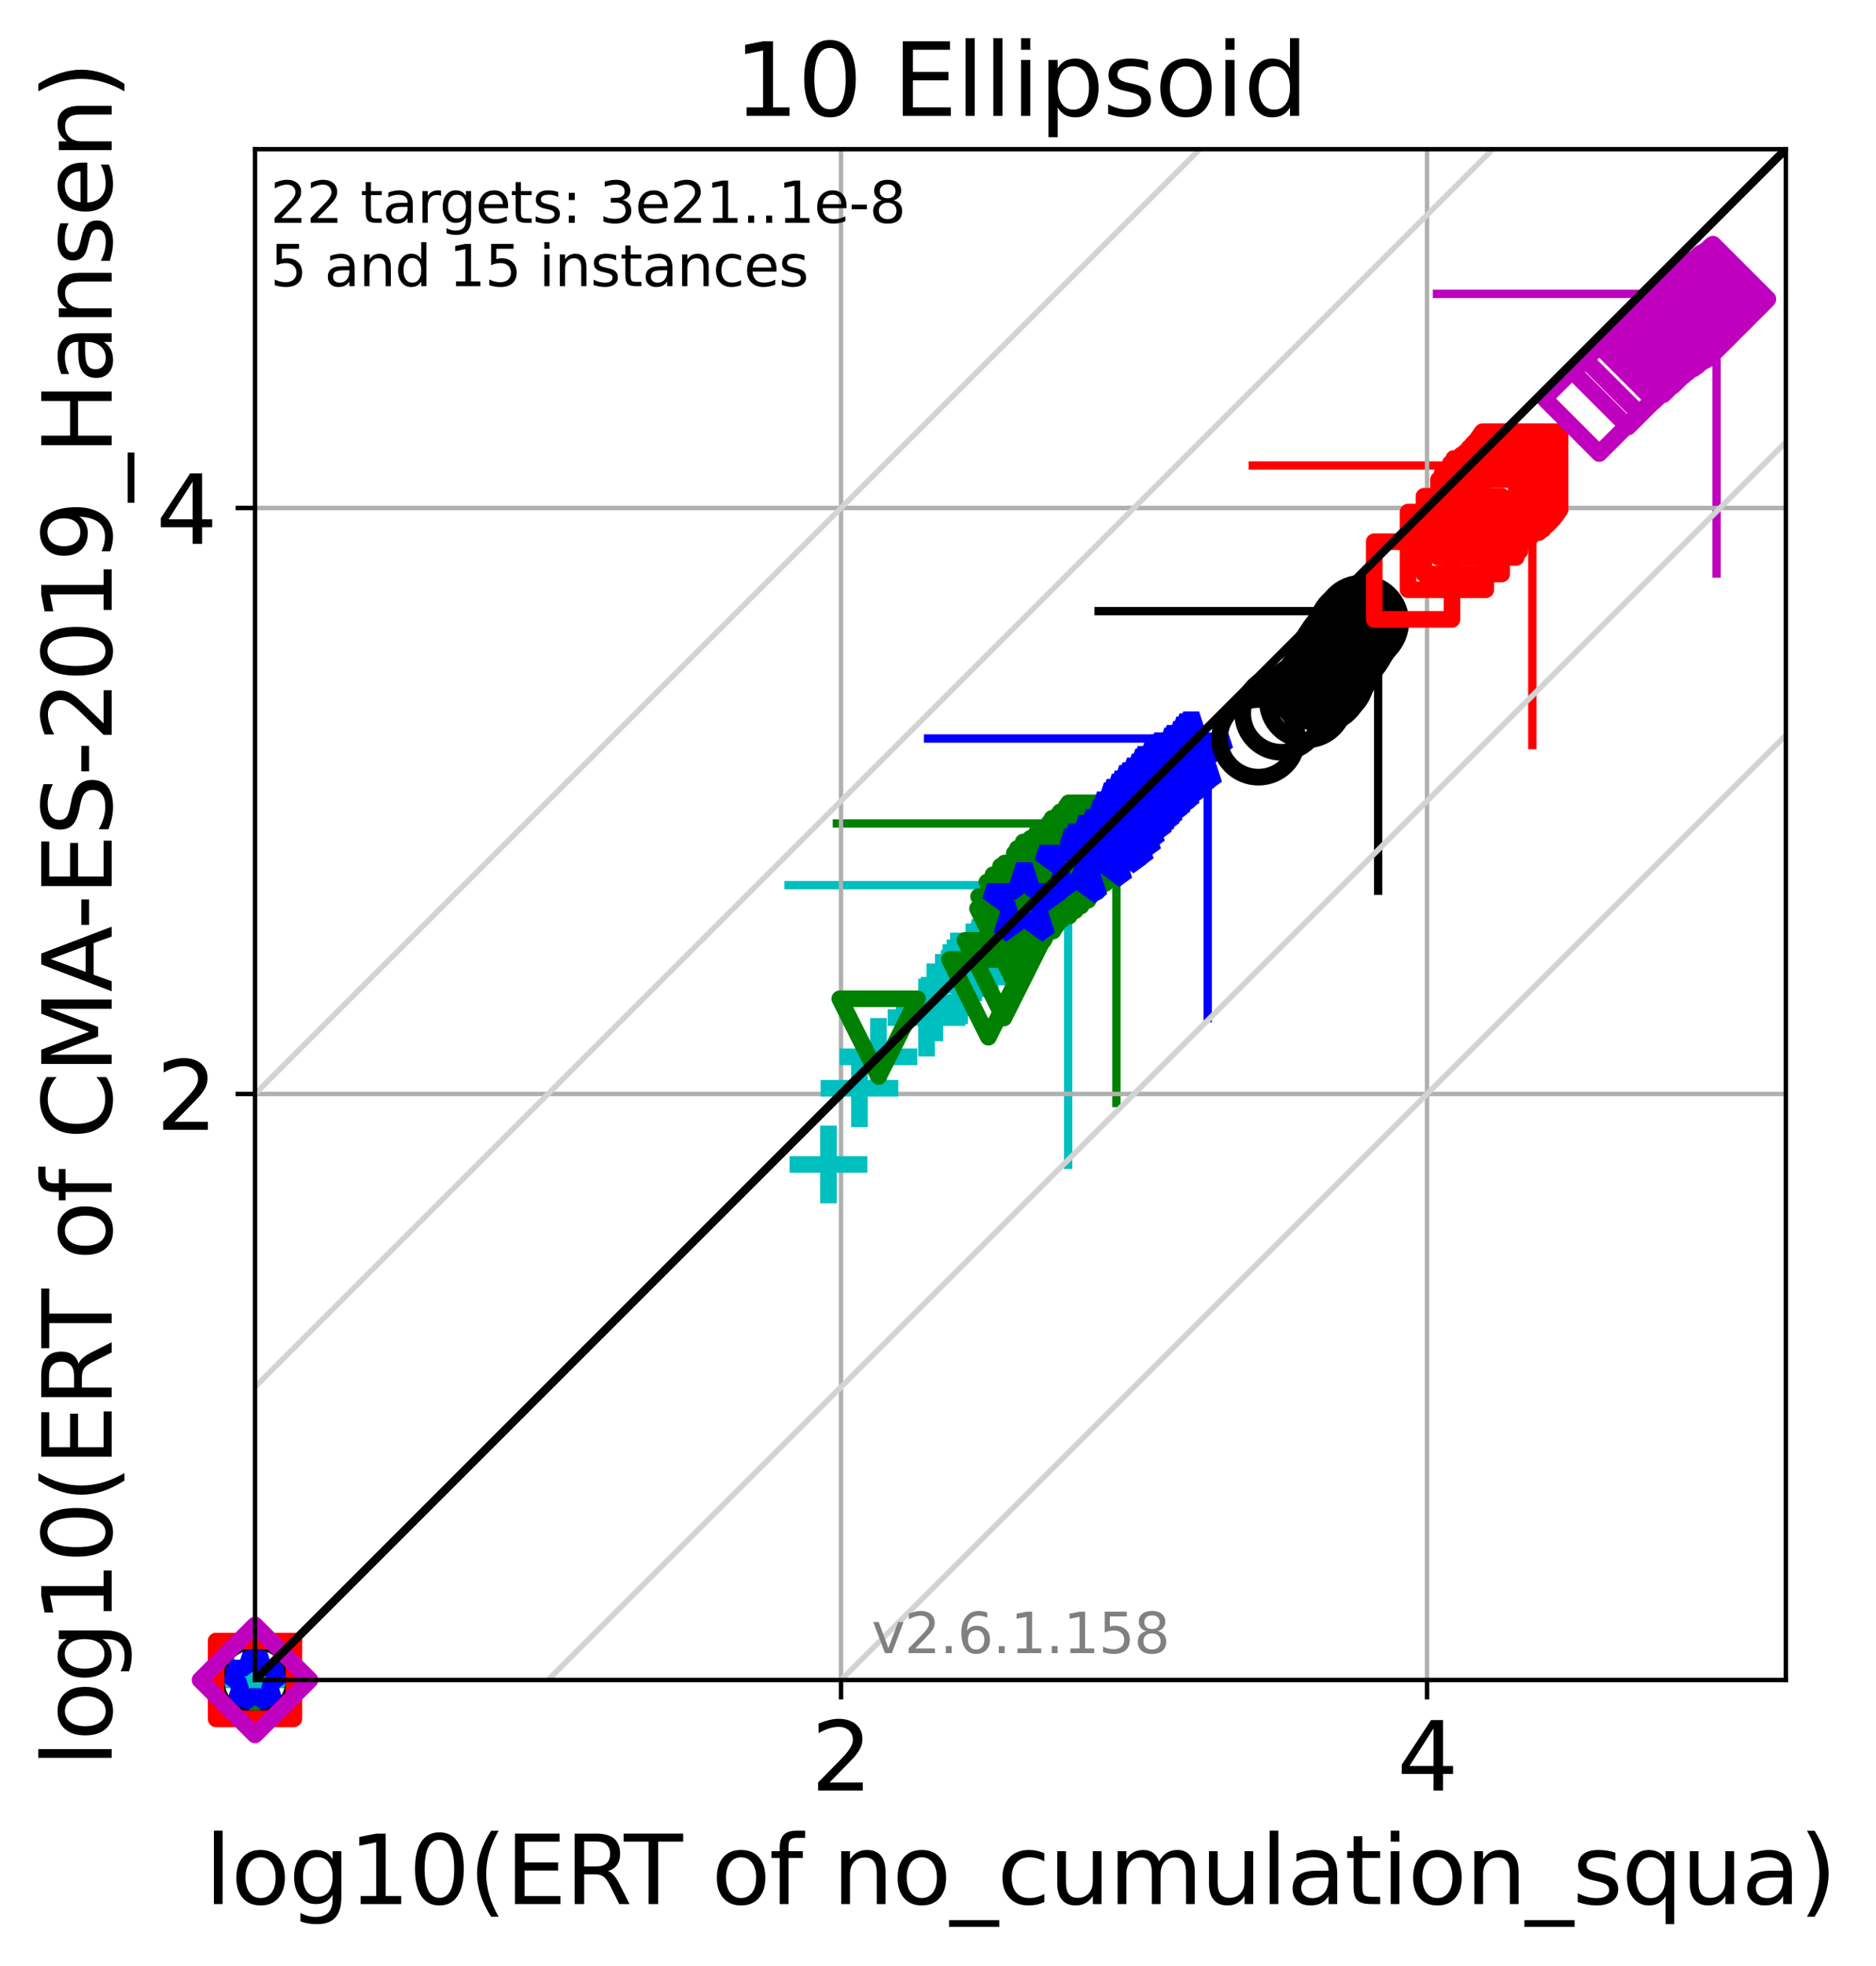 <?xml version="1.0" encoding="utf-8" standalone="no"?>
<!DOCTYPE svg PUBLIC "-//W3C//DTD SVG 1.1//EN"
  "http://www.w3.org/Graphics/SVG/1.1/DTD/svg11.dtd">
<svg xmlns:xlink="http://www.w3.org/1999/xlink" width="337.984pt" height="354.256pt" viewBox="0 0 337.984 354.256" xmlns="http://www.w3.org/2000/svg" version="1.1">
 <defs>
  <style type="text/css">*{stroke-linejoin: round; stroke-linecap: butt}</style>
 </defs>
 <g id="figure_1">
  <g id="patch_1">
   <path d="M 0 354.256 
L 337.984 354.256 
L 337.984 0 
L 0 0 
z
" style="fill: #ffffff"/>
  </g>
  <g id="axes_1">
   <g id="patch_2">
    <path d="M 45.942 302.677 
L 321.742 302.677 
L 321.742 26.877 
L 45.942 26.877 
z
" style="fill: #ffffff"/>
   </g>
   <g id="line2d_1">
    <path d="M 192.443 209.853 
L 192.443 159.48 
" clip-path="url(#pd813b47062)" style="fill: none; stroke: #00bfbf; stroke-width: 1.5; stroke-linecap: square"/>
   </g>
   <g id="line2d_2">
    <path d="M 142.07 159.48 
L 192.443 159.48 
" clip-path="url(#pd813b47062)" style="fill: none; stroke: #00bfbf; stroke-width: 1.5; stroke-linecap: square"/>
   </g>
   <g id="line2d_3">
    <path d="M 201.141 198.736 
L 201.141 148.363 
" clip-path="url(#pd813b47062)" style="fill: none; stroke: #008000; stroke-width: 1.5; stroke-linecap: square"/>
   </g>
   <g id="line2d_4">
    <path d="M 150.768 148.363 
L 201.141 148.363 
" clip-path="url(#pd813b47062)" style="fill: none; stroke: #008000; stroke-width: 1.5; stroke-linecap: square"/>
   </g>
   <g id="line2d_5">
    <path d="M 217.578 183.427 
L 217.578 133.054 
" clip-path="url(#pd813b47062)" style="fill: none; stroke: #0000ff; stroke-width: 1.5; stroke-linecap: square"/>
   </g>
   <g id="line2d_6">
    <path d="M 167.205 133.054 
L 217.578 133.054 
" clip-path="url(#pd813b47062)" style="fill: none; stroke: #0000ff; stroke-width: 1.5; stroke-linecap: square"/>
   </g>
   <g id="line2d_7">
    <path d="M 248.295 160.479 
L 248.295 110.106 
" clip-path="url(#pd813b47062)" style="fill: none; stroke: #000000; stroke-width: 1.5; stroke-linecap: square"/>
   </g>
   <g id="line2d_8">
    <path d="M 197.922 110.106 
L 248.295 110.106 
" clip-path="url(#pd813b47062)" style="fill: none; stroke: #000000; stroke-width: 1.5; stroke-linecap: square"/>
   </g>
   <g id="line2d_9">
    <path d="M 276.067 134.235 
L 276.067 83.862 
" clip-path="url(#pd813b47062)" style="fill: none; stroke: #ff0000; stroke-width: 1.5; stroke-linecap: square"/>
   </g>
   <g id="line2d_10">
    <path d="M 225.694 83.862 
L 276.067 83.862 
" clip-path="url(#pd813b47062)" style="fill: none; stroke: #ff0000; stroke-width: 1.5; stroke-linecap: square"/>
   </g>
   <g id="line2d_11">
    <path d="M 309.261 103.321 
L 309.261 52.948 
" clip-path="url(#pd813b47062)" style="fill: none; stroke: #bf00bf; stroke-width: 1.5; stroke-linecap: square"/>
   </g>
   <g id="line2d_12">
    <path d="M 258.888 52.948 
L 309.261 52.948 
" clip-path="url(#pd813b47062)" style="fill: none; stroke: #bf00bf; stroke-width: 1.5; stroke-linecap: square"/>
   </g>
   <g id="matplotlib.axis_1">
    <g id="xtick_1">
     <g id="line2d_13">
      <path d="M 151.519 302.677 
L 151.519 26.877 
" clip-path="url(#pd813b47062)" style="fill: none; stroke: #b0b0b0; stroke-width: 0.8; stroke-linecap: square"/>
     </g>
     <g id="line2d_14">
      <defs>
       <path id="m8828c5297e" d="M 0 0 
L 0 3.5 
" style="stroke: #000000; stroke-width: 0.8"/>
      </defs>
      <g>
       <use xlink:href="#m8828c5297e" x="151.519" y="302.677" style="stroke: #000000; stroke-width: 0.8"/>
      </g>
     </g>
     <g id="text_1">
      <!-- 2 -->
      <g transform="translate(146.111 322.595)scale(0.17 -0.17)">
       <defs>
        <path id="DejaVuSans-32" d="M 1228 531 
L 3431 531 
L 3431 0 
L 469 0 
L 469 531 
Q 828 903 1448 1529 
Q 2069 2156 2228 2338 
Q 2531 2678 2651 2914 
Q 2772 3150 2772 3378 
Q 2772 3750 2511 3984 
Q 2250 4219 1831 4219 
Q 1534 4219 1204 4116 
Q 875 4013 500 3803 
L 500 4441 
Q 881 4594 1212 4672 
Q 1544 4750 1819 4750 
Q 2544 4750 2975 4387 
Q 3406 4025 3406 3419 
Q 3406 3131 3298 2873 
Q 3191 2616 2906 2266 
Q 2828 2175 2409 1742 
Q 1991 1309 1228 531 
z
" transform="scale(0.016)"/>
       </defs>
       <use xlink:href="#DejaVuSans-32"/>
      </g>
     </g>
    </g>
    <g id="xtick_2">
     <g id="line2d_15">
      <path d="M 257.096 302.677 
L 257.096 26.877 
" clip-path="url(#pd813b47062)" style="fill: none; stroke: #b0b0b0; stroke-width: 0.8; stroke-linecap: square"/>
     </g>
     <g id="line2d_16">
      <g>
       <use xlink:href="#m8828c5297e" x="257.096" y="302.677" style="stroke: #000000; stroke-width: 0.8"/>
      </g>
     </g>
     <g id="text_2">
      <!-- 4 -->
      <g transform="translate(251.688 322.595)scale(0.17 -0.17)">
       <defs>
        <path id="DejaVuSans-34" d="M 2419 4116 
L 825 1625 
L 2419 1625 
L 2419 4116 
z
M 2253 4666 
L 3047 4666 
L 3047 1625 
L 3713 1625 
L 3713 1100 
L 3047 1100 
L 3047 0 
L 2419 0 
L 2419 1100 
L 313 1100 
L 313 1709 
L 2253 4666 
z
" transform="scale(0.016)"/>
       </defs>
       <use xlink:href="#DejaVuSans-34"/>
      </g>
     </g>
    </g>
    <g id="text_3">
     <!-- log10(ERT of no_cumulation_squa) -->
     <g transform="translate(36.899 343.047)scale(0.17 -0.17)">
      <defs>
       <path id="DejaVuSans-6c" d="M 603 4863 
L 1178 4863 
L 1178 0 
L 603 0 
L 603 4863 
z
" transform="scale(0.016)"/>
       <path id="DejaVuSans-6f" d="M 1959 3097 
Q 1497 3097 1228 2736 
Q 959 2375 959 1747 
Q 959 1119 1226 758 
Q 1494 397 1959 397 
Q 2419 397 2687 759 
Q 2956 1122 2956 1747 
Q 2956 2369 2687 2733 
Q 2419 3097 1959 3097 
z
M 1959 3584 
Q 2709 3584 3137 3096 
Q 3566 2609 3566 1747 
Q 3566 888 3137 398 
Q 2709 -91 1959 -91 
Q 1206 -91 779 398 
Q 353 888 353 1747 
Q 353 2609 779 3096 
Q 1206 3584 1959 3584 
z
" transform="scale(0.016)"/>
       <path id="DejaVuSans-67" d="M 2906 1791 
Q 2906 2416 2648 2759 
Q 2391 3103 1925 3103 
Q 1463 3103 1205 2759 
Q 947 2416 947 1791 
Q 947 1169 1205 825 
Q 1463 481 1925 481 
Q 2391 481 2648 825 
Q 2906 1169 2906 1791 
z
M 3481 434 
Q 3481 -459 3084 -895 
Q 2688 -1331 1869 -1331 
Q 1566 -1331 1297 -1286 
Q 1028 -1241 775 -1147 
L 775 -588 
Q 1028 -725 1275 -790 
Q 1522 -856 1778 -856 
Q 2344 -856 2625 -561 
Q 2906 -266 2906 331 
L 2906 616 
Q 2728 306 2450 153 
Q 2172 0 1784 0 
Q 1141 0 747 490 
Q 353 981 353 1791 
Q 353 2603 747 3093 
Q 1141 3584 1784 3584 
Q 2172 3584 2450 3431 
Q 2728 3278 2906 2969 
L 2906 3500 
L 3481 3500 
L 3481 434 
z
" transform="scale(0.016)"/>
       <path id="DejaVuSans-31" d="M 794 531 
L 1825 531 
L 1825 4091 
L 703 3866 
L 703 4441 
L 1819 4666 
L 2450 4666 
L 2450 531 
L 3481 531 
L 3481 0 
L 794 0 
L 794 531 
z
" transform="scale(0.016)"/>
       <path id="DejaVuSans-30" d="M 2034 4250 
Q 1547 4250 1301 3770 
Q 1056 3291 1056 2328 
Q 1056 1369 1301 889 
Q 1547 409 2034 409 
Q 2525 409 2770 889 
Q 3016 1369 3016 2328 
Q 3016 3291 2770 3770 
Q 2525 4250 2034 4250 
z
M 2034 4750 
Q 2819 4750 3233 4129 
Q 3647 3509 3647 2328 
Q 3647 1150 3233 529 
Q 2819 -91 2034 -91 
Q 1250 -91 836 529 
Q 422 1150 422 2328 
Q 422 3509 836 4129 
Q 1250 4750 2034 4750 
z
" transform="scale(0.016)"/>
       <path id="DejaVuSans-28" d="M 1984 4856 
Q 1566 4138 1362 3434 
Q 1159 2731 1159 2009 
Q 1159 1288 1364 580 
Q 1569 -128 1984 -844 
L 1484 -844 
Q 1016 -109 783 600 
Q 550 1309 550 2009 
Q 550 2706 781 3412 
Q 1013 4119 1484 4856 
L 1984 4856 
z
" transform="scale(0.016)"/>
       <path id="DejaVuSans-45" d="M 628 4666 
L 3578 4666 
L 3578 4134 
L 1259 4134 
L 1259 2753 
L 3481 2753 
L 3481 2222 
L 1259 2222 
L 1259 531 
L 3634 531 
L 3634 0 
L 628 0 
L 628 4666 
z
" transform="scale(0.016)"/>
       <path id="DejaVuSans-52" d="M 2841 2188 
Q 3044 2119 3236 1894 
Q 3428 1669 3622 1275 
L 4263 0 
L 3584 0 
L 2988 1197 
Q 2756 1666 2539 1819 
Q 2322 1972 1947 1972 
L 1259 1972 
L 1259 0 
L 628 0 
L 628 4666 
L 2053 4666 
Q 2853 4666 3247 4331 
Q 3641 3997 3641 3322 
Q 3641 2881 3436 2590 
Q 3231 2300 2841 2188 
z
M 1259 4147 
L 1259 2491 
L 2053 2491 
Q 2509 2491 2742 2702 
Q 2975 2913 2975 3322 
Q 2975 3731 2742 3939 
Q 2509 4147 2053 4147 
L 1259 4147 
z
" transform="scale(0.016)"/>
       <path id="DejaVuSans-54" d="M -19 4666 
L 3928 4666 
L 3928 4134 
L 2272 4134 
L 2272 0 
L 1638 0 
L 1638 4134 
L -19 4134 
L -19 4666 
z
" transform="scale(0.016)"/>
       <path id="DejaVuSans-20" transform="scale(0.016)"/>
       <path id="DejaVuSans-66" d="M 2375 4863 
L 2375 4384 
L 1825 4384 
Q 1516 4384 1395 4259 
Q 1275 4134 1275 3809 
L 1275 3500 
L 2222 3500 
L 2222 3053 
L 1275 3053 
L 1275 0 
L 697 0 
L 697 3053 
L 147 3053 
L 147 3500 
L 697 3500 
L 697 3744 
Q 697 4328 969 4595 
Q 1241 4863 1831 4863 
L 2375 4863 
z
" transform="scale(0.016)"/>
       <path id="DejaVuSans-6e" d="M 3513 2113 
L 3513 0 
L 2938 0 
L 2938 2094 
Q 2938 2591 2744 2837 
Q 2550 3084 2163 3084 
Q 1697 3084 1428 2787 
Q 1159 2491 1159 1978 
L 1159 0 
L 581 0 
L 581 3500 
L 1159 3500 
L 1159 2956 
Q 1366 3272 1645 3428 
Q 1925 3584 2291 3584 
Q 2894 3584 3203 3211 
Q 3513 2838 3513 2113 
z
" transform="scale(0.016)"/>
       <path id="DejaVuSans-5f" d="M 3263 -1063 
L 3263 -1509 
L -63 -1509 
L -63 -1063 
L 3263 -1063 
z
" transform="scale(0.016)"/>
       <path id="DejaVuSans-63" d="M 3122 3366 
L 3122 2828 
Q 2878 2963 2633 3030 
Q 2388 3097 2138 3097 
Q 1578 3097 1268 2742 
Q 959 2388 959 1747 
Q 959 1106 1268 751 
Q 1578 397 2138 397 
Q 2388 397 2633 464 
Q 2878 531 3122 666 
L 3122 134 
Q 2881 22 2623 -34 
Q 2366 -91 2075 -91 
Q 1284 -91 818 406 
Q 353 903 353 1747 
Q 353 2603 823 3093 
Q 1294 3584 2113 3584 
Q 2378 3584 2631 3529 
Q 2884 3475 3122 3366 
z
" transform="scale(0.016)"/>
       <path id="DejaVuSans-75" d="M 544 1381 
L 544 3500 
L 1119 3500 
L 1119 1403 
Q 1119 906 1312 657 
Q 1506 409 1894 409 
Q 2359 409 2629 706 
Q 2900 1003 2900 1516 
L 2900 3500 
L 3475 3500 
L 3475 0 
L 2900 0 
L 2900 538 
Q 2691 219 2414 64 
Q 2138 -91 1772 -91 
Q 1169 -91 856 284 
Q 544 659 544 1381 
z
M 1991 3584 
L 1991 3584 
z
" transform="scale(0.016)"/>
       <path id="DejaVuSans-6d" d="M 3328 2828 
Q 3544 3216 3844 3400 
Q 4144 3584 4550 3584 
Q 5097 3584 5394 3201 
Q 5691 2819 5691 2113 
L 5691 0 
L 5113 0 
L 5113 2094 
Q 5113 2597 4934 2840 
Q 4756 3084 4391 3084 
Q 3944 3084 3684 2787 
Q 3425 2491 3425 1978 
L 3425 0 
L 2847 0 
L 2847 2094 
Q 2847 2600 2669 2842 
Q 2491 3084 2119 3084 
Q 1678 3084 1418 2786 
Q 1159 2488 1159 1978 
L 1159 0 
L 581 0 
L 581 3500 
L 1159 3500 
L 1159 2956 
Q 1356 3278 1631 3431 
Q 1906 3584 2284 3584 
Q 2666 3584 2933 3390 
Q 3200 3197 3328 2828 
z
" transform="scale(0.016)"/>
       <path id="DejaVuSans-61" d="M 2194 1759 
Q 1497 1759 1228 1600 
Q 959 1441 959 1056 
Q 959 750 1161 570 
Q 1363 391 1709 391 
Q 2188 391 2477 730 
Q 2766 1069 2766 1631 
L 2766 1759 
L 2194 1759 
z
M 3341 1997 
L 3341 0 
L 2766 0 
L 2766 531 
Q 2569 213 2275 61 
Q 1981 -91 1556 -91 
Q 1019 -91 701 211 
Q 384 513 384 1019 
Q 384 1609 779 1909 
Q 1175 2209 1959 2209 
L 2766 2209 
L 2766 2266 
Q 2766 2663 2505 2880 
Q 2244 3097 1772 3097 
Q 1472 3097 1187 3025 
Q 903 2953 641 2809 
L 641 3341 
Q 956 3463 1253 3523 
Q 1550 3584 1831 3584 
Q 2591 3584 2966 3190 
Q 3341 2797 3341 1997 
z
" transform="scale(0.016)"/>
       <path id="DejaVuSans-74" d="M 1172 4494 
L 1172 3500 
L 2356 3500 
L 2356 3053 
L 1172 3053 
L 1172 1153 
Q 1172 725 1289 603 
Q 1406 481 1766 481 
L 2356 481 
L 2356 0 
L 1766 0 
Q 1100 0 847 248 
Q 594 497 594 1153 
L 594 3053 
L 172 3053 
L 172 3500 
L 594 3500 
L 594 4494 
L 1172 4494 
z
" transform="scale(0.016)"/>
       <path id="DejaVuSans-69" d="M 603 3500 
L 1178 3500 
L 1178 0 
L 603 0 
L 603 3500 
z
M 603 4863 
L 1178 4863 
L 1178 4134 
L 603 4134 
L 603 4863 
z
" transform="scale(0.016)"/>
       <path id="DejaVuSans-73" d="M 2834 3397 
L 2834 2853 
Q 2591 2978 2328 3040 
Q 2066 3103 1784 3103 
Q 1356 3103 1142 2972 
Q 928 2841 928 2578 
Q 928 2378 1081 2264 
Q 1234 2150 1697 2047 
L 1894 2003 
Q 2506 1872 2764 1633 
Q 3022 1394 3022 966 
Q 3022 478 2636 193 
Q 2250 -91 1575 -91 
Q 1294 -91 989 -36 
Q 684 19 347 128 
L 347 722 
Q 666 556 975 473 
Q 1284 391 1588 391 
Q 1994 391 2212 530 
Q 2431 669 2431 922 
Q 2431 1156 2273 1281 
Q 2116 1406 1581 1522 
L 1381 1569 
Q 847 1681 609 1914 
Q 372 2147 372 2553 
Q 372 3047 722 3315 
Q 1072 3584 1716 3584 
Q 2034 3584 2315 3537 
Q 2597 3491 2834 3397 
z
" transform="scale(0.016)"/>
       <path id="DejaVuSans-71" d="M 947 1747 
Q 947 1113 1208 752 
Q 1469 391 1925 391 
Q 2381 391 2643 752 
Q 2906 1113 2906 1747 
Q 2906 2381 2643 2742 
Q 2381 3103 1925 3103 
Q 1469 3103 1208 2742 
Q 947 2381 947 1747 
z
M 2906 525 
Q 2725 213 2448 61 
Q 2172 -91 1784 -91 
Q 1150 -91 751 415 
Q 353 922 353 1747 
Q 353 2572 751 3078 
Q 1150 3584 1784 3584 
Q 2172 3584 2448 3432 
Q 2725 3281 2906 2969 
L 2906 3500 
L 3481 3500 
L 3481 -1331 
L 2906 -1331 
L 2906 525 
z
" transform="scale(0.016)"/>
       <path id="DejaVuSans-29" d="M 513 4856 
L 1013 4856 
Q 1481 4119 1714 3412 
Q 1947 2706 1947 2009 
Q 1947 1309 1714 600 
Q 1481 -109 1013 -844 
L 513 -844 
Q 928 -128 1133 580 
Q 1338 1288 1338 2009 
Q 1338 2731 1133 3434 
Q 928 4138 513 4856 
z
" transform="scale(0.016)"/>
      </defs>
      <use xlink:href="#DejaVuSans-6c"/>
      <use xlink:href="#DejaVuSans-6f" x="27.783"/>
      <use xlink:href="#DejaVuSans-67" x="88.965"/>
      <use xlink:href="#DejaVuSans-31" x="152.441"/>
      <use xlink:href="#DejaVuSans-30" x="216.064"/>
      <use xlink:href="#DejaVuSans-28" x="279.688"/>
      <use xlink:href="#DejaVuSans-45" x="318.701"/>
      <use xlink:href="#DejaVuSans-52" x="381.885"/>
      <use xlink:href="#DejaVuSans-54" x="444.117"/>
      <use xlink:href="#DejaVuSans-20" x="505.201"/>
      <use xlink:href="#DejaVuSans-6f" x="536.988"/>
      <use xlink:href="#DejaVuSans-66" x="598.17"/>
      <use xlink:href="#DejaVuSans-20" x="633.375"/>
      <use xlink:href="#DejaVuSans-6e" x="665.162"/>
      <use xlink:href="#DejaVuSans-6f" x="728.541"/>
      <use xlink:href="#DejaVuSans-5f" x="789.723"/>
      <use xlink:href="#DejaVuSans-63" x="839.723"/>
      <use xlink:href="#DejaVuSans-75" x="894.703"/>
      <use xlink:href="#DejaVuSans-6d" x="958.082"/>
      <use xlink:href="#DejaVuSans-75" x="1055.494"/>
      <use xlink:href="#DejaVuSans-6c" x="1118.873"/>
      <use xlink:href="#DejaVuSans-61" x="1146.656"/>
      <use xlink:href="#DejaVuSans-74" x="1207.936"/>
      <use xlink:href="#DejaVuSans-69" x="1247.145"/>
      <use xlink:href="#DejaVuSans-6f" x="1274.928"/>
      <use xlink:href="#DejaVuSans-6e" x="1336.109"/>
      <use xlink:href="#DejaVuSans-5f" x="1399.488"/>
      <use xlink:href="#DejaVuSans-73" x="1449.488"/>
      <use xlink:href="#DejaVuSans-71" x="1501.588"/>
      <use xlink:href="#DejaVuSans-75" x="1565.064"/>
      <use xlink:href="#DejaVuSans-61" x="1628.443"/>
      <use xlink:href="#DejaVuSans-29" x="1689.723"/>
     </g>
    </g>
   </g>
   <g id="matplotlib.axis_2">
    <g id="ytick_1">
     <g id="line2d_17">
      <path d="M 45.942 197.1 
L 321.742 197.1 
" clip-path="url(#pd813b47062)" style="fill: none; stroke: #b0b0b0; stroke-width: 0.8; stroke-linecap: square"/>
     </g>
     <g id="line2d_18">
      <defs>
       <path id="m535c3b37b7" d="M 0 0 
L -3.5 0 
" style="stroke: #000000; stroke-width: 0.8"/>
      </defs>
      <g>
       <use xlink:href="#m535c3b37b7" x="45.942" y="197.1" style="stroke: #000000; stroke-width: 0.8"/>
      </g>
     </g>
     <g id="text_4">
      <!-- 2 -->
      <g transform="translate(28.126 203.559)scale(0.17 -0.17)">
       <use xlink:href="#DejaVuSans-32"/>
      </g>
     </g>
    </g>
    <g id="ytick_2">
     <g id="line2d_19">
      <path d="M 45.942 91.523 
L 321.742 91.523 
" clip-path="url(#pd813b47062)" style="fill: none; stroke: #b0b0b0; stroke-width: 0.8; stroke-linecap: square"/>
     </g>
     <g id="line2d_20">
      <g>
       <use xlink:href="#m535c3b37b7" x="45.942" y="91.523" style="stroke: #000000; stroke-width: 0.8"/>
      </g>
     </g>
     <g id="text_5">
      <!-- 4 -->
      <g transform="translate(28.126 97.982)scale(0.17 -0.17)">
       <use xlink:href="#DejaVuSans-34"/>
      </g>
     </g>
    </g>
    <g id="text_6">
     <!-- log10(ERT of CMA-ES-2019_Hansen) -->
     <g transform="translate(20.117 318.342)rotate(-90)scale(0.17 -0.17)">
      <defs>
       <path id="DejaVuSans-43" d="M 4122 4306 
L 4122 3641 
Q 3803 3938 3442 4084 
Q 3081 4231 2675 4231 
Q 1875 4231 1450 3742 
Q 1025 3253 1025 2328 
Q 1025 1406 1450 917 
Q 1875 428 2675 428 
Q 3081 428 3442 575 
Q 3803 722 4122 1019 
L 4122 359 
Q 3791 134 3420 21 
Q 3050 -91 2638 -91 
Q 1578 -91 968 557 
Q 359 1206 359 2328 
Q 359 3453 968 4101 
Q 1578 4750 2638 4750 
Q 3056 4750 3426 4639 
Q 3797 4528 4122 4306 
z
" transform="scale(0.016)"/>
       <path id="DejaVuSans-4d" d="M 628 4666 
L 1569 4666 
L 2759 1491 
L 3956 4666 
L 4897 4666 
L 4897 0 
L 4281 0 
L 4281 4097 
L 3078 897 
L 2444 897 
L 1241 4097 
L 1241 0 
L 628 0 
L 628 4666 
z
" transform="scale(0.016)"/>
       <path id="DejaVuSans-41" d="M 2188 4044 
L 1331 1722 
L 3047 1722 
L 2188 4044 
z
M 1831 4666 
L 2547 4666 
L 4325 0 
L 3669 0 
L 3244 1197 
L 1141 1197 
L 716 0 
L 50 0 
L 1831 4666 
z
" transform="scale(0.016)"/>
       <path id="DejaVuSans-2d" d="M 313 2009 
L 1997 2009 
L 1997 1497 
L 313 1497 
L 313 2009 
z
" transform="scale(0.016)"/>
       <path id="DejaVuSans-53" d="M 3425 4513 
L 3425 3897 
Q 3066 4069 2747 4153 
Q 2428 4238 2131 4238 
Q 1616 4238 1336 4038 
Q 1056 3838 1056 3469 
Q 1056 3159 1242 3001 
Q 1428 2844 1947 2747 
L 2328 2669 
Q 3034 2534 3370 2195 
Q 3706 1856 3706 1288 
Q 3706 609 3251 259 
Q 2797 -91 1919 -91 
Q 1588 -91 1214 -16 
Q 841 59 441 206 
L 441 856 
Q 825 641 1194 531 
Q 1563 422 1919 422 
Q 2459 422 2753 634 
Q 3047 847 3047 1241 
Q 3047 1584 2836 1778 
Q 2625 1972 2144 2069 
L 1759 2144 
Q 1053 2284 737 2584 
Q 422 2884 422 3419 
Q 422 4038 858 4394 
Q 1294 4750 2059 4750 
Q 2388 4750 2728 4690 
Q 3069 4631 3425 4513 
z
" transform="scale(0.016)"/>
       <path id="DejaVuSans-39" d="M 703 97 
L 703 672 
Q 941 559 1184 500 
Q 1428 441 1663 441 
Q 2288 441 2617 861 
Q 2947 1281 2994 2138 
Q 2813 1869 2534 1725 
Q 2256 1581 1919 1581 
Q 1219 1581 811 2004 
Q 403 2428 403 3163 
Q 403 3881 828 4315 
Q 1253 4750 1959 4750 
Q 2769 4750 3195 4129 
Q 3622 3509 3622 2328 
Q 3622 1225 3098 567 
Q 2575 -91 1691 -91 
Q 1453 -91 1209 -44 
Q 966 3 703 97 
z
M 1959 2075 
Q 2384 2075 2632 2365 
Q 2881 2656 2881 3163 
Q 2881 3666 2632 3958 
Q 2384 4250 1959 4250 
Q 1534 4250 1286 3958 
Q 1038 3666 1038 3163 
Q 1038 2656 1286 2365 
Q 1534 2075 1959 2075 
z
" transform="scale(0.016)"/>
       <path id="DejaVuSans-48" d="M 628 4666 
L 1259 4666 
L 1259 2753 
L 3553 2753 
L 3553 4666 
L 4184 4666 
L 4184 0 
L 3553 0 
L 3553 2222 
L 1259 2222 
L 1259 0 
L 628 0 
L 628 4666 
z
" transform="scale(0.016)"/>
       <path id="DejaVuSans-65" d="M 3597 1894 
L 3597 1613 
L 953 1613 
Q 991 1019 1311 708 
Q 1631 397 2203 397 
Q 2534 397 2845 478 
Q 3156 559 3463 722 
L 3463 178 
Q 3153 47 2828 -22 
Q 2503 -91 2169 -91 
Q 1331 -91 842 396 
Q 353 884 353 1716 
Q 353 2575 817 3079 
Q 1281 3584 2069 3584 
Q 2775 3584 3186 3129 
Q 3597 2675 3597 1894 
z
M 3022 2063 
Q 3016 2534 2758 2815 
Q 2500 3097 2075 3097 
Q 1594 3097 1305 2825 
Q 1016 2553 972 2059 
L 3022 2063 
z
" transform="scale(0.016)"/>
      </defs>
      <use xlink:href="#DejaVuSans-6c"/>
      <use xlink:href="#DejaVuSans-6f" x="27.783"/>
      <use xlink:href="#DejaVuSans-67" x="88.965"/>
      <use xlink:href="#DejaVuSans-31" x="152.441"/>
      <use xlink:href="#DejaVuSans-30" x="216.064"/>
      <use xlink:href="#DejaVuSans-28" x="279.688"/>
      <use xlink:href="#DejaVuSans-45" x="318.701"/>
      <use xlink:href="#DejaVuSans-52" x="381.885"/>
      <use xlink:href="#DejaVuSans-54" x="444.117"/>
      <use xlink:href="#DejaVuSans-20" x="505.201"/>
      <use xlink:href="#DejaVuSans-6f" x="536.988"/>
      <use xlink:href="#DejaVuSans-66" x="598.17"/>
      <use xlink:href="#DejaVuSans-20" x="633.375"/>
      <use xlink:href="#DejaVuSans-43" x="665.162"/>
      <use xlink:href="#DejaVuSans-4d" x="734.986"/>
      <use xlink:href="#DejaVuSans-41" x="821.266"/>
      <use xlink:href="#DejaVuSans-2d" x="887.424"/>
      <use xlink:href="#DejaVuSans-45" x="923.508"/>
      <use xlink:href="#DejaVuSans-53" x="986.691"/>
      <use xlink:href="#DejaVuSans-2d" x="1050.168"/>
      <use xlink:href="#DejaVuSans-32" x="1086.252"/>
      <use xlink:href="#DejaVuSans-30" x="1149.875"/>
      <use xlink:href="#DejaVuSans-31" x="1213.498"/>
      <use xlink:href="#DejaVuSans-39" x="1277.121"/>
      <use xlink:href="#DejaVuSans-5f" x="1340.744"/>
      <use xlink:href="#DejaVuSans-48" x="1390.744"/>
      <use xlink:href="#DejaVuSans-61" x="1465.939"/>
      <use xlink:href="#DejaVuSans-6e" x="1527.219"/>
      <use xlink:href="#DejaVuSans-73" x="1590.598"/>
      <use xlink:href="#DejaVuSans-65" x="1642.697"/>
      <use xlink:href="#DejaVuSans-6e" x="1704.221"/>
      <use xlink:href="#DejaVuSans-29" x="1767.6"/>
     </g>
    </g>
   </g>
   <g id="line2d_21">
    <defs>
     <path id="mf13c3436aa" d="M -7 0 
L 7 0 
M 0 7 
L 0 -7 
" style="stroke: #00bfbf; stroke-width: 3"/>
    </defs>
    <g>
     <use xlink:href="#mf13c3436aa" x="45.942" y="302.677" style="fill-opacity: 0; stroke: #00bfbf; stroke-width: 3"/>
     <use xlink:href="#mf13c3436aa" x="149.256" y="209.8" style="fill-opacity: 0; stroke: #00bfbf; stroke-width: 3"/>
     <use xlink:href="#mf13c3436aa" x="154.842" y="196.069" style="fill-opacity: 0; stroke: #00bfbf; stroke-width: 3"/>
     <use xlink:href="#mf13c3436aa" x="158.263" y="190.413" style="fill-opacity: 0; stroke: #00bfbf; stroke-width: 3"/>
     <use xlink:href="#mf13c3436aa" x="166.923" y="183.338" style="fill-opacity: 0; stroke: #00bfbf; stroke-width: 3"/>
     <use xlink:href="#mf13c3436aa" x="168.419" y="180.591" style="fill-opacity: 0; stroke: #00bfbf; stroke-width: 3"/>
     <use xlink:href="#mf13c3436aa" x="172.89" y="177.505" style="fill-opacity: 0; stroke: #00bfbf; stroke-width: 3"/>
     <use xlink:href="#mf13c3436aa" x="174.358" y="176.032" style="fill-opacity: 0; stroke: #00bfbf; stroke-width: 3"/>
     <use xlink:href="#mf13c3436aa" x="175.449" y="173.375" style="fill-opacity: 0; stroke: #00bfbf; stroke-width: 3"/>
     <use xlink:href="#mf13c3436aa" x="176.521" y="172.628" style="fill-opacity: 0; stroke: #00bfbf; stroke-width: 3"/>
     <use xlink:href="#mf13c3436aa" x="176.827" y="171.605" style="fill-opacity: 0; stroke: #00bfbf; stroke-width: 3"/>
     <use xlink:href="#mf13c3436aa" x="177.546" y="170.756" style="fill-opacity: 0; stroke: #00bfbf; stroke-width: 3"/>
     <use xlink:href="#mf13c3436aa" x="178.171" y="169.53" style="fill-opacity: 0; stroke: #00bfbf; stroke-width: 3"/>
     <use xlink:href="#mf13c3436aa" x="181.038" y="168.999" style="fill-opacity: 0; stroke: #00bfbf; stroke-width: 3"/>
     <use xlink:href="#mf13c3436aa" x="181.968" y="167.548" style="fill-opacity: 0; stroke: #00bfbf; stroke-width: 3"/>
     <use xlink:href="#mf13c3436aa" x="182.673" y="166.851" style="fill-opacity: 0; stroke: #00bfbf; stroke-width: 3"/>
     <use xlink:href="#mf13c3436aa" x="183.956" y="165.529" style="fill-opacity: 0; stroke: #00bfbf; stroke-width: 3"/>
     <use xlink:href="#mf13c3436aa" x="185.012" y="165.185" style="fill-opacity: 0; stroke: #00bfbf; stroke-width: 3"/>
     <use xlink:href="#mf13c3436aa" x="185.538" y="164.404" style="fill-opacity: 0; stroke: #00bfbf; stroke-width: 3"/>
     <use xlink:href="#mf13c3436aa" x="185.538" y="163.674" style="fill-opacity: 0; stroke: #00bfbf; stroke-width: 3"/>
     <use xlink:href="#mf13c3436aa" x="186.959" y="162.946" style="fill-opacity: 0; stroke: #00bfbf; stroke-width: 3"/>
     <use xlink:href="#mf13c3436aa" x="187.586" y="162.224" style="fill-opacity: 0; stroke: #00bfbf; stroke-width: 3"/>
    </g>
   </g>
   <g id="line2d_22">
    <defs>
     <path id="mcda86a01a0" d="M -0 7 
L 7 -7 
L -7 -7 
z
" style="stroke: #008000; stroke-width: 3; stroke-linejoin: miter"/>
    </defs>
    <g>
     <use xlink:href="#mcda86a01a0" x="45.942" y="302.677" style="fill-opacity: 0; stroke: #008000; stroke-width: 3; stroke-linejoin: miter"/>
     <use xlink:href="#mcda86a01a0" x="158.297" y="186.945" style="fill-opacity: 0; stroke: #008000; stroke-width: 3; stroke-linejoin: miter"/>
     <use xlink:href="#mcda86a01a0" x="178.07" y="179.873" style="fill-opacity: 0; stroke: #008000; stroke-width: 3; stroke-linejoin: miter"/>
     <use xlink:href="#mcda86a01a0" x="180.86" y="176.42" style="fill-opacity: 0; stroke: #008000; stroke-width: 3; stroke-linejoin: miter"/>
     <use xlink:href="#mcda86a01a0" x="183.105" y="170.693" style="fill-opacity: 0; stroke: #008000; stroke-width: 3; stroke-linejoin: miter"/>
     <use xlink:href="#mcda86a01a0" x="183.312" y="168.515" style="fill-opacity: 0; stroke: #008000; stroke-width: 3; stroke-linejoin: miter"/>
     <use xlink:href="#mcda86a01a0" x="184.798" y="165.918" style="fill-opacity: 0; stroke: #008000; stroke-width: 3; stroke-linejoin: miter"/>
     <use xlink:href="#mcda86a01a0" x="185.899" y="164.596" style="fill-opacity: 0; stroke: #008000; stroke-width: 3; stroke-linejoin: miter"/>
     <use xlink:href="#mcda86a01a0" x="187.26" y="163.046" style="fill-opacity: 0; stroke: #008000; stroke-width: 3; stroke-linejoin: miter"/>
     <use xlink:href="#mcda86a01a0" x="187.991" y="162.482" style="fill-opacity: 0; stroke: #008000; stroke-width: 3; stroke-linejoin: miter"/>
     <use xlink:href="#mcda86a01a0" x="189.726" y="160.738" style="fill-opacity: 0; stroke: #008000; stroke-width: 3; stroke-linejoin: miter"/>
     <use xlink:href="#mcda86a01a0" x="190.291" y="159.854" style="fill-opacity: 0; stroke: #008000; stroke-width: 3; stroke-linejoin: miter"/>
     <use xlink:href="#mcda86a01a0" x="191.34" y="158.7" style="fill-opacity: 0; stroke: #008000; stroke-width: 3; stroke-linejoin: miter"/>
     <use xlink:href="#mcda86a01a0" x="192.627" y="158.048" style="fill-opacity: 0; stroke: #008000; stroke-width: 3; stroke-linejoin: miter"/>
     <use xlink:href="#mcda86a01a0" x="193.73" y="157.065" style="fill-opacity: 0; stroke: #008000; stroke-width: 3; stroke-linejoin: miter"/>
     <use xlink:href="#mcda86a01a0" x="194.775" y="156.227" style="fill-opacity: 0; stroke: #008000; stroke-width: 3; stroke-linejoin: miter"/>
     <use xlink:href="#mcda86a01a0" x="196.032" y="155.197" style="fill-opacity: 0; stroke: #008000; stroke-width: 3; stroke-linejoin: miter"/>
     <use xlink:href="#mcda86a01a0" x="196.533" y="154.431" style="fill-opacity: 0; stroke: #008000; stroke-width: 3; stroke-linejoin: miter"/>
     <use xlink:href="#mcda86a01a0" x="197.688" y="153.708" style="fill-opacity: 0; stroke: #008000; stroke-width: 3; stroke-linejoin: miter"/>
     <use xlink:href="#mcda86a01a0" x="198.01" y="153.25" style="fill-opacity: 0; stroke: #008000; stroke-width: 3; stroke-linejoin: miter"/>
     <use xlink:href="#mcda86a01a0" x="199.134" y="152.178" style="fill-opacity: 0; stroke: #008000; stroke-width: 3; stroke-linejoin: miter"/>
     <use xlink:href="#mcda86a01a0" x="199.516" y="151.644" style="fill-opacity: 0; stroke: #008000; stroke-width: 3; stroke-linejoin: miter"/>
    </g>
   </g>
   <g id="line2d_23">
    <defs>
     <path id="m95462b28c5" d="M 0 -7 
L -1.572 -2.163 
L -6.657 -2.163 
L -2.543 0.826 
L -4.114 5.663 
L -0 2.674 
L 4.114 5.663 
L 2.543 0.826 
L 6.657 -2.163 
L 1.572 -2.163 
z
" style="stroke: #0000ff; stroke-width: 3; stroke-linejoin: bevel"/>
    </defs>
    <g>
     <use xlink:href="#m95462b28c5" x="45.942" y="302.677" style="fill-opacity: 0; stroke: #0000ff; stroke-width: 3; stroke-linejoin: bevel"/>
     <use xlink:href="#m95462b28c5" x="184.528" y="162.792" style="fill-opacity: 0; stroke: #0000ff; stroke-width: 3; stroke-linejoin: bevel"/>
     <use xlink:href="#m95462b28c5" x="193.932" y="155.865" style="fill-opacity: 0; stroke: #0000ff; stroke-width: 3; stroke-linejoin: bevel"/>
     <use xlink:href="#m95462b28c5" x="198.428" y="152.912" style="fill-opacity: 0; stroke: #0000ff; stroke-width: 3; stroke-linejoin: bevel"/>
     <use xlink:href="#m95462b28c5" x="200.983" y="150.467" style="fill-opacity: 0; stroke: #0000ff; stroke-width: 3; stroke-linejoin: bevel"/>
     <use xlink:href="#m95462b28c5" x="202.296" y="149.441" style="fill-opacity: 0; stroke: #0000ff; stroke-width: 3; stroke-linejoin: bevel"/>
     <use xlink:href="#m95462b28c5" x="203.619" y="147.656" style="fill-opacity: 0; stroke: #0000ff; stroke-width: 3; stroke-linejoin: bevel"/>
     <use xlink:href="#m95462b28c5" x="204.308" y="146.248" style="fill-opacity: 0; stroke: #0000ff; stroke-width: 3; stroke-linejoin: bevel"/>
     <use xlink:href="#m95462b28c5" x="205.552" y="144.622" style="fill-opacity: 0; stroke: #0000ff; stroke-width: 3; stroke-linejoin: bevel"/>
     <use xlink:href="#m95462b28c5" x="206.038" y="144.003" style="fill-opacity: 0; stroke: #0000ff; stroke-width: 3; stroke-linejoin: bevel"/>
     <use xlink:href="#m95462b28c5" x="206.963" y="143.067" style="fill-opacity: 0; stroke: #0000ff; stroke-width: 3; stroke-linejoin: bevel"/>
     <use xlink:href="#m95462b28c5" x="207.5" y="142.468" style="fill-opacity: 0; stroke: #0000ff; stroke-width: 3; stroke-linejoin: bevel"/>
     <use xlink:href="#m95462b28c5" x="208.303" y="141.5" style="fill-opacity: 0; stroke: #0000ff; stroke-width: 3; stroke-linejoin: bevel"/>
     <use xlink:href="#m95462b28c5" x="208.911" y="140.991" style="fill-opacity: 0; stroke: #0000ff; stroke-width: 3; stroke-linejoin: bevel"/>
     <use xlink:href="#m95462b28c5" x="209.704" y="140.147" style="fill-opacity: 0; stroke: #0000ff; stroke-width: 3; stroke-linejoin: bevel"/>
     <use xlink:href="#m95462b28c5" x="210.565" y="139.439" style="fill-opacity: 0; stroke: #0000ff; stroke-width: 3; stroke-linejoin: bevel"/>
     <use xlink:href="#m95462b28c5" x="211.201" y="138.554" style="fill-opacity: 0; stroke: #0000ff; stroke-width: 3; stroke-linejoin: bevel"/>
     <use xlink:href="#m95462b28c5" x="211.628" y="138.082" style="fill-opacity: 0; stroke: #0000ff; stroke-width: 3; stroke-linejoin: bevel"/>
     <use xlink:href="#m95462b28c5" x="212.826" y="137.351" style="fill-opacity: 0; stroke: #0000ff; stroke-width: 3; stroke-linejoin: bevel"/>
     <use xlink:href="#m95462b28c5" x="213.367" y="136.562" style="fill-opacity: 0; stroke: #0000ff; stroke-width: 3; stroke-linejoin: bevel"/>
     <use xlink:href="#m95462b28c5" x="213.934" y="135.977" style="fill-opacity: 0; stroke: #0000ff; stroke-width: 3; stroke-linejoin: bevel"/>
     <use xlink:href="#m95462b28c5" x="214.611" y="135.632" style="fill-opacity: 0; stroke: #0000ff; stroke-width: 3; stroke-linejoin: bevel"/>
    </g>
   </g>
   <g id="line2d_24">
    <defs>
     <path id="m9f29d6b147" d="M 0 7 
C 1.856 7 3.637 6.262 4.95 4.95 
C 6.262 3.637 7 1.856 7 0 
C 7 -1.856 6.262 -3.637 4.95 -4.95 
C 3.637 -6.262 1.856 -7 0 -7 
C -1.856 -7 -3.637 -6.262 -4.95 -4.95 
C -6.262 -3.637 -7 -1.856 -7 0 
C -7 1.856 -6.262 3.637 -4.95 4.95 
C -3.637 6.262 -1.856 7 0 7 
z
" style="stroke: #000000; stroke-width: 3"/>
    </defs>
    <g>
     <use xlink:href="#m9f29d6b147" x="45.942" y="302.677" style="fill-opacity: 0; stroke: #000000; stroke-width: 3"/>
     <use xlink:href="#m9f29d6b147" x="226.724" y="133.024" style="fill-opacity: 0; stroke: #000000; stroke-width: 3"/>
     <use xlink:href="#m9f29d6b147" x="230.888" y="128.539" style="fill-opacity: 0; stroke: #000000; stroke-width: 3"/>
     <use xlink:href="#m9f29d6b147" x="235.334" y="126.307" style="fill-opacity: 0; stroke: #000000; stroke-width: 3"/>
     <use xlink:href="#m9f29d6b147" x="238.145" y="123.447" style="fill-opacity: 0; stroke: #000000; stroke-width: 3"/>
     <use xlink:href="#m9f29d6b147" x="239.148" y="122.218" style="fill-opacity: 0; stroke: #000000; stroke-width: 3"/>
     <use xlink:href="#m9f29d6b147" x="239.958" y="120.455" style="fill-opacity: 0; stroke: #000000; stroke-width: 3"/>
     <use xlink:href="#m9f29d6b147" x="240.338" y="119.506" style="fill-opacity: 0; stroke: #000000; stroke-width: 3"/>
     <use xlink:href="#m9f29d6b147" x="240.845" y="118.65" style="fill-opacity: 0; stroke: #000000; stroke-width: 3"/>
     <use xlink:href="#m9f29d6b147" x="241.055" y="118.085" style="fill-opacity: 0; stroke: #000000; stroke-width: 3"/>
     <use xlink:href="#m9f29d6b147" x="241.62" y="117.301" style="fill-opacity: 0; stroke: #000000; stroke-width: 3"/>
     <use xlink:href="#m9f29d6b147" x="241.914" y="116.799" style="fill-opacity: 0; stroke: #000000; stroke-width: 3"/>
     <use xlink:href="#m9f29d6b147" x="242.473" y="116.179" style="fill-opacity: 0; stroke: #000000; stroke-width: 3"/>
     <use xlink:href="#m9f29d6b147" x="242.759" y="115.77" style="fill-opacity: 0; stroke: #000000; stroke-width: 3"/>
     <use xlink:href="#m9f29d6b147" x="243.097" y="115.186" style="fill-opacity: 0; stroke: #000000; stroke-width: 3"/>
     <use xlink:href="#m9f29d6b147" x="243.343" y="114.747" style="fill-opacity: 0; stroke: #000000; stroke-width: 3"/>
     <use xlink:href="#m9f29d6b147" x="243.705" y="114.115" style="fill-opacity: 0; stroke: #000000; stroke-width: 3"/>
     <use xlink:href="#m9f29d6b147" x="244.015" y="113.765" style="fill-opacity: 0; stroke: #000000; stroke-width: 3"/>
     <use xlink:href="#m9f29d6b147" x="244.263" y="113.203" style="fill-opacity: 0; stroke: #000000; stroke-width: 3"/>
     <use xlink:href="#m9f29d6b147" x="244.577" y="112.933" style="fill-opacity: 0; stroke: #000000; stroke-width: 3"/>
     <use xlink:href="#m9f29d6b147" x="245.119" y="112.383" style="fill-opacity: 0; stroke: #000000; stroke-width: 3"/>
     <use xlink:href="#m9f29d6b147" x="245.359" y="112.058" style="fill-opacity: 0; stroke: #000000; stroke-width: 3"/>
    </g>
   </g>
   <g id="line2d_25">
    <defs>
     <path id="m012b604c08" d="M -7 7 
L 7 7 
L 7 -7 
L -7 -7 
z
" style="stroke: #ff0000; stroke-width: 3; stroke-linejoin: miter"/>
    </defs>
    <g>
     <use xlink:href="#m012b604c08" x="45.942" y="302.677" style="fill-opacity: 0; stroke: #ff0000; stroke-width: 3; stroke-linejoin: miter"/>
     <use xlink:href="#m012b604c08" x="254.589" y="104.595" style="fill-opacity: 0; stroke: #ff0000; stroke-width: 3; stroke-linejoin: miter"/>
     <use xlink:href="#m012b604c08" x="260.68" y="99.261" style="fill-opacity: 0; stroke: #ff0000; stroke-width: 3; stroke-linejoin: miter"/>
     <use xlink:href="#m012b604c08" x="263.551" y="96.418" style="fill-opacity: 0; stroke: #ff0000; stroke-width: 3; stroke-linejoin: miter"/>
     <use xlink:href="#m012b604c08" x="266.162" y="93.425" style="fill-opacity: 0; stroke: #ff0000; stroke-width: 3; stroke-linejoin: miter"/>
     <use xlink:href="#m012b604c08" x="266.817" y="92.291" style="fill-opacity: 0; stroke: #ff0000; stroke-width: 3; stroke-linejoin: miter"/>
     <use xlink:href="#m012b604c08" x="268.288" y="90.486" style="fill-opacity: 0; stroke: #ff0000; stroke-width: 3; stroke-linejoin: miter"/>
     <use xlink:href="#m012b604c08" x="268.913" y="89.6" style="fill-opacity: 0; stroke: #ff0000; stroke-width: 3; stroke-linejoin: miter"/>
     <use xlink:href="#m012b604c08" x="270.269" y="88.94" style="fill-opacity: 0; stroke: #ff0000; stroke-width: 3; stroke-linejoin: miter"/>
     <use xlink:href="#m012b604c08" x="271.017" y="88.388" style="fill-opacity: 0; stroke: #ff0000; stroke-width: 3; stroke-linejoin: miter"/>
     <use xlink:href="#m012b604c08" x="271.646" y="87.701" style="fill-opacity: 0; stroke: #ff0000; stroke-width: 3; stroke-linejoin: miter"/>
     <use xlink:href="#m012b604c08" x="271.976" y="87.43" style="fill-opacity: 0; stroke: #ff0000; stroke-width: 3; stroke-linejoin: miter"/>
     <use xlink:href="#m012b604c08" x="272.322" y="87.012" style="fill-opacity: 0; stroke: #ff0000; stroke-width: 3; stroke-linejoin: miter"/>
     <use xlink:href="#m012b604c08" x="272.507" y="86.801" style="fill-opacity: 0; stroke: #ff0000; stroke-width: 3; stroke-linejoin: miter"/>
     <use xlink:href="#m012b604c08" x="272.824" y="86.508" style="fill-opacity: 0; stroke: #ff0000; stroke-width: 3; stroke-linejoin: miter"/>
     <use xlink:href="#m012b604c08" x="272.977" y="86.312" style="fill-opacity: 0; stroke: #ff0000; stroke-width: 3; stroke-linejoin: miter"/>
     <use xlink:href="#m012b604c08" x="273.237" y="85.974" style="fill-opacity: 0; stroke: #ff0000; stroke-width: 3; stroke-linejoin: miter"/>
     <use xlink:href="#m012b604c08" x="273.381" y="85.783" style="fill-opacity: 0; stroke: #ff0000; stroke-width: 3; stroke-linejoin: miter"/>
     <use xlink:href="#m012b604c08" x="273.592" y="85.47" style="fill-opacity: 0; stroke: #ff0000; stroke-width: 3; stroke-linejoin: miter"/>
     <use xlink:href="#m012b604c08" x="273.73" y="85.264" style="fill-opacity: 0; stroke: #ff0000; stroke-width: 3; stroke-linejoin: miter"/>
     <use xlink:href="#m012b604c08" x="273.927" y="84.99" style="fill-opacity: 0; stroke: #ff0000; stroke-width: 3; stroke-linejoin: miter"/>
     <use xlink:href="#m012b604c08" x="274.064" y="84.786" style="fill-opacity: 0; stroke: #ff0000; stroke-width: 3; stroke-linejoin: miter"/>
    </g>
   </g>
   <g id="line2d_26">
    <defs>
     <path id="ma41aa9ba49" d="M -0 9.899 
L 9.899 0 
L 0 -9.899 
L -9.899 -0 
z
" style="stroke: #bf00bf; stroke-width: 3; stroke-linejoin: miter"/>
    </defs>
    <g>
     <use xlink:href="#ma41aa9ba49" x="45.942" y="302.677" style="fill-opacity: 0; stroke: #bf00bf; stroke-width: 3; stroke-linejoin: miter"/>
     <use xlink:href="#ma41aa9ba49" x="288.126" y="71.806" style="fill-opacity: 0; stroke: #bf00bf; stroke-width: 3; stroke-linejoin: miter"/>
     <use xlink:href="#ma41aa9ba49" x="293.334" y="67.026" style="fill-opacity: 0; stroke: #bf00bf; stroke-width: 3; stroke-linejoin: miter"/>
     <use xlink:href="#ma41aa9ba49" x="295.435" y="64.721" style="fill-opacity: 0; stroke: #bf00bf; stroke-width: 3; stroke-linejoin: miter"/>
     <use xlink:href="#ma41aa9ba49" x="298.065" y="62.39" style="fill-opacity: 0; stroke: #bf00bf; stroke-width: 3; stroke-linejoin: miter"/>
     <use xlink:href="#ma41aa9ba49" x="299.673" y="61.216" style="fill-opacity: 0; stroke: #bf00bf; stroke-width: 3; stroke-linejoin: miter"/>
     <use xlink:href="#ma41aa9ba49" x="301.465" y="59.593" style="fill-opacity: 0; stroke: #bf00bf; stroke-width: 3; stroke-linejoin: miter"/>
     <use xlink:href="#ma41aa9ba49" x="302.248" y="58.749" style="fill-opacity: 0; stroke: #bf00bf; stroke-width: 3; stroke-linejoin: miter"/>
     <use xlink:href="#ma41aa9ba49" x="303.389" y="57.788" style="fill-opacity: 0; stroke: #bf00bf; stroke-width: 3; stroke-linejoin: miter"/>
     <use xlink:href="#ma41aa9ba49" x="304.071" y="57.228" style="fill-opacity: 0; stroke: #bf00bf; stroke-width: 3; stroke-linejoin: miter"/>
     <use xlink:href="#ma41aa9ba49" x="305.115" y="56.555" style="fill-opacity: 0; stroke: #bf00bf; stroke-width: 3; stroke-linejoin: miter"/>
     <use xlink:href="#ma41aa9ba49" x="305.765" y="56.114" style="fill-opacity: 0; stroke: #bf00bf; stroke-width: 3; stroke-linejoin: miter"/>
     <use xlink:href="#ma41aa9ba49" x="306.21" y="55.636" style="fill-opacity: 0; stroke: #bf00bf; stroke-width: 3; stroke-linejoin: miter"/>
     <use xlink:href="#ma41aa9ba49" x="306.536" y="55.431" style="fill-opacity: 0; stroke: #bf00bf; stroke-width: 3; stroke-linejoin: miter"/>
     <use xlink:href="#ma41aa9ba49" x="307.117" y="55.107" style="fill-opacity: 0; stroke: #bf00bf; stroke-width: 3; stroke-linejoin: miter"/>
     <use xlink:href="#ma41aa9ba49" x="307.526" y="54.892" style="fill-opacity: 0; stroke: #bf00bf; stroke-width: 3; stroke-linejoin: miter"/>
     <use xlink:href="#ma41aa9ba49" x="307.891" y="54.569" style="fill-opacity: 0; stroke: #bf00bf; stroke-width: 3; stroke-linejoin: miter"/>
     <use xlink:href="#ma41aa9ba49" x="308.033" y="54.429" style="fill-opacity: 0; stroke: #bf00bf; stroke-width: 3; stroke-linejoin: miter"/>
     <use xlink:href="#ma41aa9ba49" x="308.186" y="54.243" style="fill-opacity: 0; stroke: #bf00bf; stroke-width: 3; stroke-linejoin: miter"/>
     <use xlink:href="#ma41aa9ba49" x="308.319" y="54.135" style="fill-opacity: 0; stroke: #bf00bf; stroke-width: 3; stroke-linejoin: miter"/>
     <use xlink:href="#ma41aa9ba49" x="308.491" y="53.99" style="fill-opacity: 0; stroke: #bf00bf; stroke-width: 3; stroke-linejoin: miter"/>
     <use xlink:href="#ma41aa9ba49" x="308.609" y="53.887" style="fill-opacity: 0; stroke: #bf00bf; stroke-width: 3; stroke-linejoin: miter"/>
    </g>
   </g>
   <g id="line2d_27">
    <path d="M 45.942 302.677 
L 321.742 26.877 
" clip-path="url(#pd813b47062)" style="fill: none; stroke: #000000; stroke-width: 1.5; stroke-linecap: square"/>
   </g>
   <g id="line2d_28">
    <path d="M 98.73 302.677 
L 338.984 62.423 
" clip-path="url(#pd813b47062)" style="fill: none; stroke: #d3d3d3; stroke-linecap: square"/>
   </g>
   <g id="line2d_29">
    <path d="M 151.519 302.677 
L 338.984 115.212 
" clip-path="url(#pd813b47062)" style="fill: none; stroke: #d3d3d3; stroke-linecap: square"/>
   </g>
   <g id="line2d_30">
    <path d="M 45.942 249.889 
L 296.831 -1 
" clip-path="url(#pd813b47062)" style="fill: none; stroke: #d3d3d3; stroke-linecap: square"/>
   </g>
   <g id="line2d_31">
    <path d="M 45.942 197.1 
L 244.042 -1 
" clip-path="url(#pd813b47062)" style="fill: none; stroke: #d3d3d3; stroke-linecap: square"/>
   </g>
   <g id="patch_3">
    <path d="M 45.942 302.677 
L 45.942 26.877 
" style="fill: none; stroke: #000000; stroke-width: 0.8; stroke-linejoin: miter; stroke-linecap: square"/>
   </g>
   <g id="patch_4">
    <path d="M 321.742 302.677 
L 321.742 26.877 
" style="fill: none; stroke: #000000; stroke-width: 0.8; stroke-linejoin: miter; stroke-linecap: square"/>
   </g>
   <g id="patch_5">
    <path d="M 45.942 302.677 
L 321.742 302.677 
" style="fill: none; stroke: #000000; stroke-width: 0.8; stroke-linejoin: miter; stroke-linecap: square"/>
   </g>
   <g id="patch_6">
    <path d="M 45.942 26.877 
L 321.742 26.877 
" style="fill: none; stroke: #000000; stroke-width: 0.8; stroke-linejoin: miter; stroke-linecap: square"/>
   </g>
   <g id="text_7">
    <!-- 22 targets: 3e21..1e-8 -->
    <g transform="translate(48.7 40.144)scale(0.102 -0.102)">
     <defs>
      <path id="DejaVuSans-72" d="M 2631 2963 
Q 2534 3019 2420 3045 
Q 2306 3072 2169 3072 
Q 1681 3072 1420 2755 
Q 1159 2438 1159 1844 
L 1159 0 
L 581 0 
L 581 3500 
L 1159 3500 
L 1159 2956 
Q 1341 3275 1631 3429 
Q 1922 3584 2338 3584 
Q 2397 3584 2469 3576 
Q 2541 3569 2628 3553 
L 2631 2963 
z
" transform="scale(0.016)"/>
      <path id="DejaVuSans-3a" d="M 750 794 
L 1409 794 
L 1409 0 
L 750 0 
L 750 794 
z
M 750 3309 
L 1409 3309 
L 1409 2516 
L 750 2516 
L 750 3309 
z
" transform="scale(0.016)"/>
      <path id="DejaVuSans-33" d="M 2597 2516 
Q 3050 2419 3304 2112 
Q 3559 1806 3559 1356 
Q 3559 666 3084 287 
Q 2609 -91 1734 -91 
Q 1441 -91 1130 -33 
Q 819 25 488 141 
L 488 750 
Q 750 597 1062 519 
Q 1375 441 1716 441 
Q 2309 441 2620 675 
Q 2931 909 2931 1356 
Q 2931 1769 2642 2001 
Q 2353 2234 1838 2234 
L 1294 2234 
L 1294 2753 
L 1863 2753 
Q 2328 2753 2575 2939 
Q 2822 3125 2822 3475 
Q 2822 3834 2567 4026 
Q 2313 4219 1838 4219 
Q 1578 4219 1281 4162 
Q 984 4106 628 3988 
L 628 4550 
Q 988 4650 1302 4700 
Q 1616 4750 1894 4750 
Q 2613 4750 3031 4423 
Q 3450 4097 3450 3541 
Q 3450 3153 3228 2886 
Q 3006 2619 2597 2516 
z
" transform="scale(0.016)"/>
      <path id="DejaVuSans-2e" d="M 684 794 
L 1344 794 
L 1344 0 
L 684 0 
L 684 794 
z
" transform="scale(0.016)"/>
      <path id="DejaVuSans-38" d="M 2034 2216 
Q 1584 2216 1326 1975 
Q 1069 1734 1069 1313 
Q 1069 891 1326 650 
Q 1584 409 2034 409 
Q 2484 409 2743 651 
Q 3003 894 3003 1313 
Q 3003 1734 2745 1975 
Q 2488 2216 2034 2216 
z
M 1403 2484 
Q 997 2584 770 2862 
Q 544 3141 544 3541 
Q 544 4100 942 4425 
Q 1341 4750 2034 4750 
Q 2731 4750 3128 4425 
Q 3525 4100 3525 3541 
Q 3525 3141 3298 2862 
Q 3072 2584 2669 2484 
Q 3125 2378 3379 2068 
Q 3634 1759 3634 1313 
Q 3634 634 3220 271 
Q 2806 -91 2034 -91 
Q 1263 -91 848 271 
Q 434 634 434 1313 
Q 434 1759 690 2068 
Q 947 2378 1403 2484 
z
M 1172 3481 
Q 1172 3119 1398 2916 
Q 1625 2713 2034 2713 
Q 2441 2713 2670 2916 
Q 2900 3119 2900 3481 
Q 2900 3844 2670 4047 
Q 2441 4250 2034 4250 
Q 1625 4250 1398 4047 
Q 1172 3844 1172 3481 
z
" transform="scale(0.016)"/>
     </defs>
     <use xlink:href="#DejaVuSans-32"/>
     <use xlink:href="#DejaVuSans-32" x="63.623"/>
     <use xlink:href="#DejaVuSans-20" x="127.246"/>
     <use xlink:href="#DejaVuSans-74" x="159.033"/>
     <use xlink:href="#DejaVuSans-61" x="198.242"/>
     <use xlink:href="#DejaVuSans-72" x="259.521"/>
     <use xlink:href="#DejaVuSans-67" x="298.885"/>
     <use xlink:href="#DejaVuSans-65" x="362.361"/>
     <use xlink:href="#DejaVuSans-74" x="423.885"/>
     <use xlink:href="#DejaVuSans-73" x="463.094"/>
     <use xlink:href="#DejaVuSans-3a" x="515.193"/>
     <use xlink:href="#DejaVuSans-20" x="548.885"/>
     <use xlink:href="#DejaVuSans-33" x="580.672"/>
     <use xlink:href="#DejaVuSans-65" x="644.295"/>
     <use xlink:href="#DejaVuSans-32" x="705.818"/>
     <use xlink:href="#DejaVuSans-31" x="769.441"/>
     <use xlink:href="#DejaVuSans-2e" x="833.064"/>
     <use xlink:href="#DejaVuSans-2e" x="864.852"/>
     <use xlink:href="#DejaVuSans-31" x="896.639"/>
     <use xlink:href="#DejaVuSans-65" x="960.262"/>
     <use xlink:href="#DejaVuSans-2d" x="1021.785"/>
     <use xlink:href="#DejaVuSans-38" x="1057.869"/>
    </g>
    <!-- 5 and 15 instances -->
    <g transform="translate(48.7 51.565)scale(0.102 -0.102)">
     <defs>
      <path id="DejaVuSans-35" d="M 691 4666 
L 3169 4666 
L 3169 4134 
L 1269 4134 
L 1269 2991 
Q 1406 3038 1543 3061 
Q 1681 3084 1819 3084 
Q 2600 3084 3056 2656 
Q 3513 2228 3513 1497 
Q 3513 744 3044 326 
Q 2575 -91 1722 -91 
Q 1428 -91 1123 -41 
Q 819 9 494 109 
L 494 744 
Q 775 591 1075 516 
Q 1375 441 1709 441 
Q 2250 441 2565 725 
Q 2881 1009 2881 1497 
Q 2881 1984 2565 2268 
Q 2250 2553 1709 2553 
Q 1456 2553 1204 2497 
Q 953 2441 691 2322 
L 691 4666 
z
" transform="scale(0.016)"/>
      <path id="DejaVuSans-64" d="M 2906 2969 
L 2906 4863 
L 3481 4863 
L 3481 0 
L 2906 0 
L 2906 525 
Q 2725 213 2448 61 
Q 2172 -91 1784 -91 
Q 1150 -91 751 415 
Q 353 922 353 1747 
Q 353 2572 751 3078 
Q 1150 3584 1784 3584 
Q 2172 3584 2448 3432 
Q 2725 3281 2906 2969 
z
M 947 1747 
Q 947 1113 1208 752 
Q 1469 391 1925 391 
Q 2381 391 2643 752 
Q 2906 1113 2906 1747 
Q 2906 2381 2643 2742 
Q 2381 3103 1925 3103 
Q 1469 3103 1208 2742 
Q 947 2381 947 1747 
z
" transform="scale(0.016)"/>
     </defs>
     <use xlink:href="#DejaVuSans-35"/>
     <use xlink:href="#DejaVuSans-20" x="63.623"/>
     <use xlink:href="#DejaVuSans-61" x="95.41"/>
     <use xlink:href="#DejaVuSans-6e" x="156.689"/>
     <use xlink:href="#DejaVuSans-64" x="220.068"/>
     <use xlink:href="#DejaVuSans-20" x="283.545"/>
     <use xlink:href="#DejaVuSans-31" x="315.332"/>
     <use xlink:href="#DejaVuSans-35" x="378.955"/>
     <use xlink:href="#DejaVuSans-20" x="442.578"/>
     <use xlink:href="#DejaVuSans-69" x="474.365"/>
     <use xlink:href="#DejaVuSans-6e" x="502.148"/>
     <use xlink:href="#DejaVuSans-73" x="565.527"/>
     <use xlink:href="#DejaVuSans-74" x="617.627"/>
     <use xlink:href="#DejaVuSans-61" x="656.836"/>
     <use xlink:href="#DejaVuSans-6e" x="718.115"/>
     <use xlink:href="#DejaVuSans-63" x="781.494"/>
     <use xlink:href="#DejaVuSans-65" x="836.475"/>
     <use xlink:href="#DejaVuSans-73" x="897.998"/>
    </g>
   </g>
   <g id="text_8">
    <!-- v2.6.1.158 -->
    <g style="fill: #808080" transform="translate(157.028 297.839)scale(0.1 -0.1)">
     <defs>
      <path id="DejaVuSans-76" d="M 191 3500 
L 800 3500 
L 1894 563 
L 2988 3500 
L 3597 3500 
L 2284 0 
L 1503 0 
L 191 3500 
z
" transform="scale(0.016)"/>
      <path id="DejaVuSans-36" d="M 2113 2584 
Q 1688 2584 1439 2293 
Q 1191 2003 1191 1497 
Q 1191 994 1439 701 
Q 1688 409 2113 409 
Q 2538 409 2786 701 
Q 3034 994 3034 1497 
Q 3034 2003 2786 2293 
Q 2538 2584 2113 2584 
z
M 3366 4563 
L 3366 3988 
Q 3128 4100 2886 4159 
Q 2644 4219 2406 4219 
Q 1781 4219 1451 3797 
Q 1122 3375 1075 2522 
Q 1259 2794 1537 2939 
Q 1816 3084 2150 3084 
Q 2853 3084 3261 2657 
Q 3669 2231 3669 1497 
Q 3669 778 3244 343 
Q 2819 -91 2113 -91 
Q 1303 -91 875 529 
Q 447 1150 447 2328 
Q 447 3434 972 4092 
Q 1497 4750 2381 4750 
Q 2619 4750 2861 4703 
Q 3103 4656 3366 4563 
z
" transform="scale(0.016)"/>
     </defs>
     <use xlink:href="#DejaVuSans-76"/>
     <use xlink:href="#DejaVuSans-32" x="59.18"/>
     <use xlink:href="#DejaVuSans-2e" x="122.803"/>
     <use xlink:href="#DejaVuSans-36" x="154.59"/>
     <use xlink:href="#DejaVuSans-2e" x="218.213"/>
     <use xlink:href="#DejaVuSans-31" x="250"/>
     <use xlink:href="#DejaVuSans-2e" x="313.623"/>
     <use xlink:href="#DejaVuSans-31" x="345.41"/>
     <use xlink:href="#DejaVuSans-35" x="409.033"/>
     <use xlink:href="#DejaVuSans-38" x="472.656"/>
    </g>
   </g>
   <g id="text_9">
    <!-- 10 Ellipsoid -->
    <g transform="translate(132.218 20.877)scale(0.18 -0.18)">
     <defs>
      <path id="DejaVuSans-70" d="M 1159 525 
L 1159 -1331 
L 581 -1331 
L 581 3500 
L 1159 3500 
L 1159 2969 
Q 1341 3281 1617 3432 
Q 1894 3584 2278 3584 
Q 2916 3584 3314 3078 
Q 3713 2572 3713 1747 
Q 3713 922 3314 415 
Q 2916 -91 2278 -91 
Q 1894 -91 1617 61 
Q 1341 213 1159 525 
z
M 3116 1747 
Q 3116 2381 2855 2742 
Q 2594 3103 2138 3103 
Q 1681 3103 1420 2742 
Q 1159 2381 1159 1747 
Q 1159 1113 1420 752 
Q 1681 391 2138 391 
Q 2594 391 2855 752 
Q 3116 1113 3116 1747 
z
" transform="scale(0.016)"/>
     </defs>
     <use xlink:href="#DejaVuSans-31"/>
     <use xlink:href="#DejaVuSans-30" x="63.623"/>
     <use xlink:href="#DejaVuSans-20" x="127.246"/>
     <use xlink:href="#DejaVuSans-45" x="159.033"/>
     <use xlink:href="#DejaVuSans-6c" x="222.217"/>
     <use xlink:href="#DejaVuSans-6c" x="250"/>
     <use xlink:href="#DejaVuSans-69" x="277.783"/>
     <use xlink:href="#DejaVuSans-70" x="305.566"/>
     <use xlink:href="#DejaVuSans-73" x="369.043"/>
     <use xlink:href="#DejaVuSans-6f" x="421.143"/>
     <use xlink:href="#DejaVuSans-69" x="482.324"/>
     <use xlink:href="#DejaVuSans-64" x="510.107"/>
    </g>
   </g>
  </g>
 </g>
 <defs>
  <clipPath id="pd813b47062">
   <rect x="45.942" y="26.877" width="275.8" height="275.8"/>
  </clipPath>
 </defs>
</svg>
